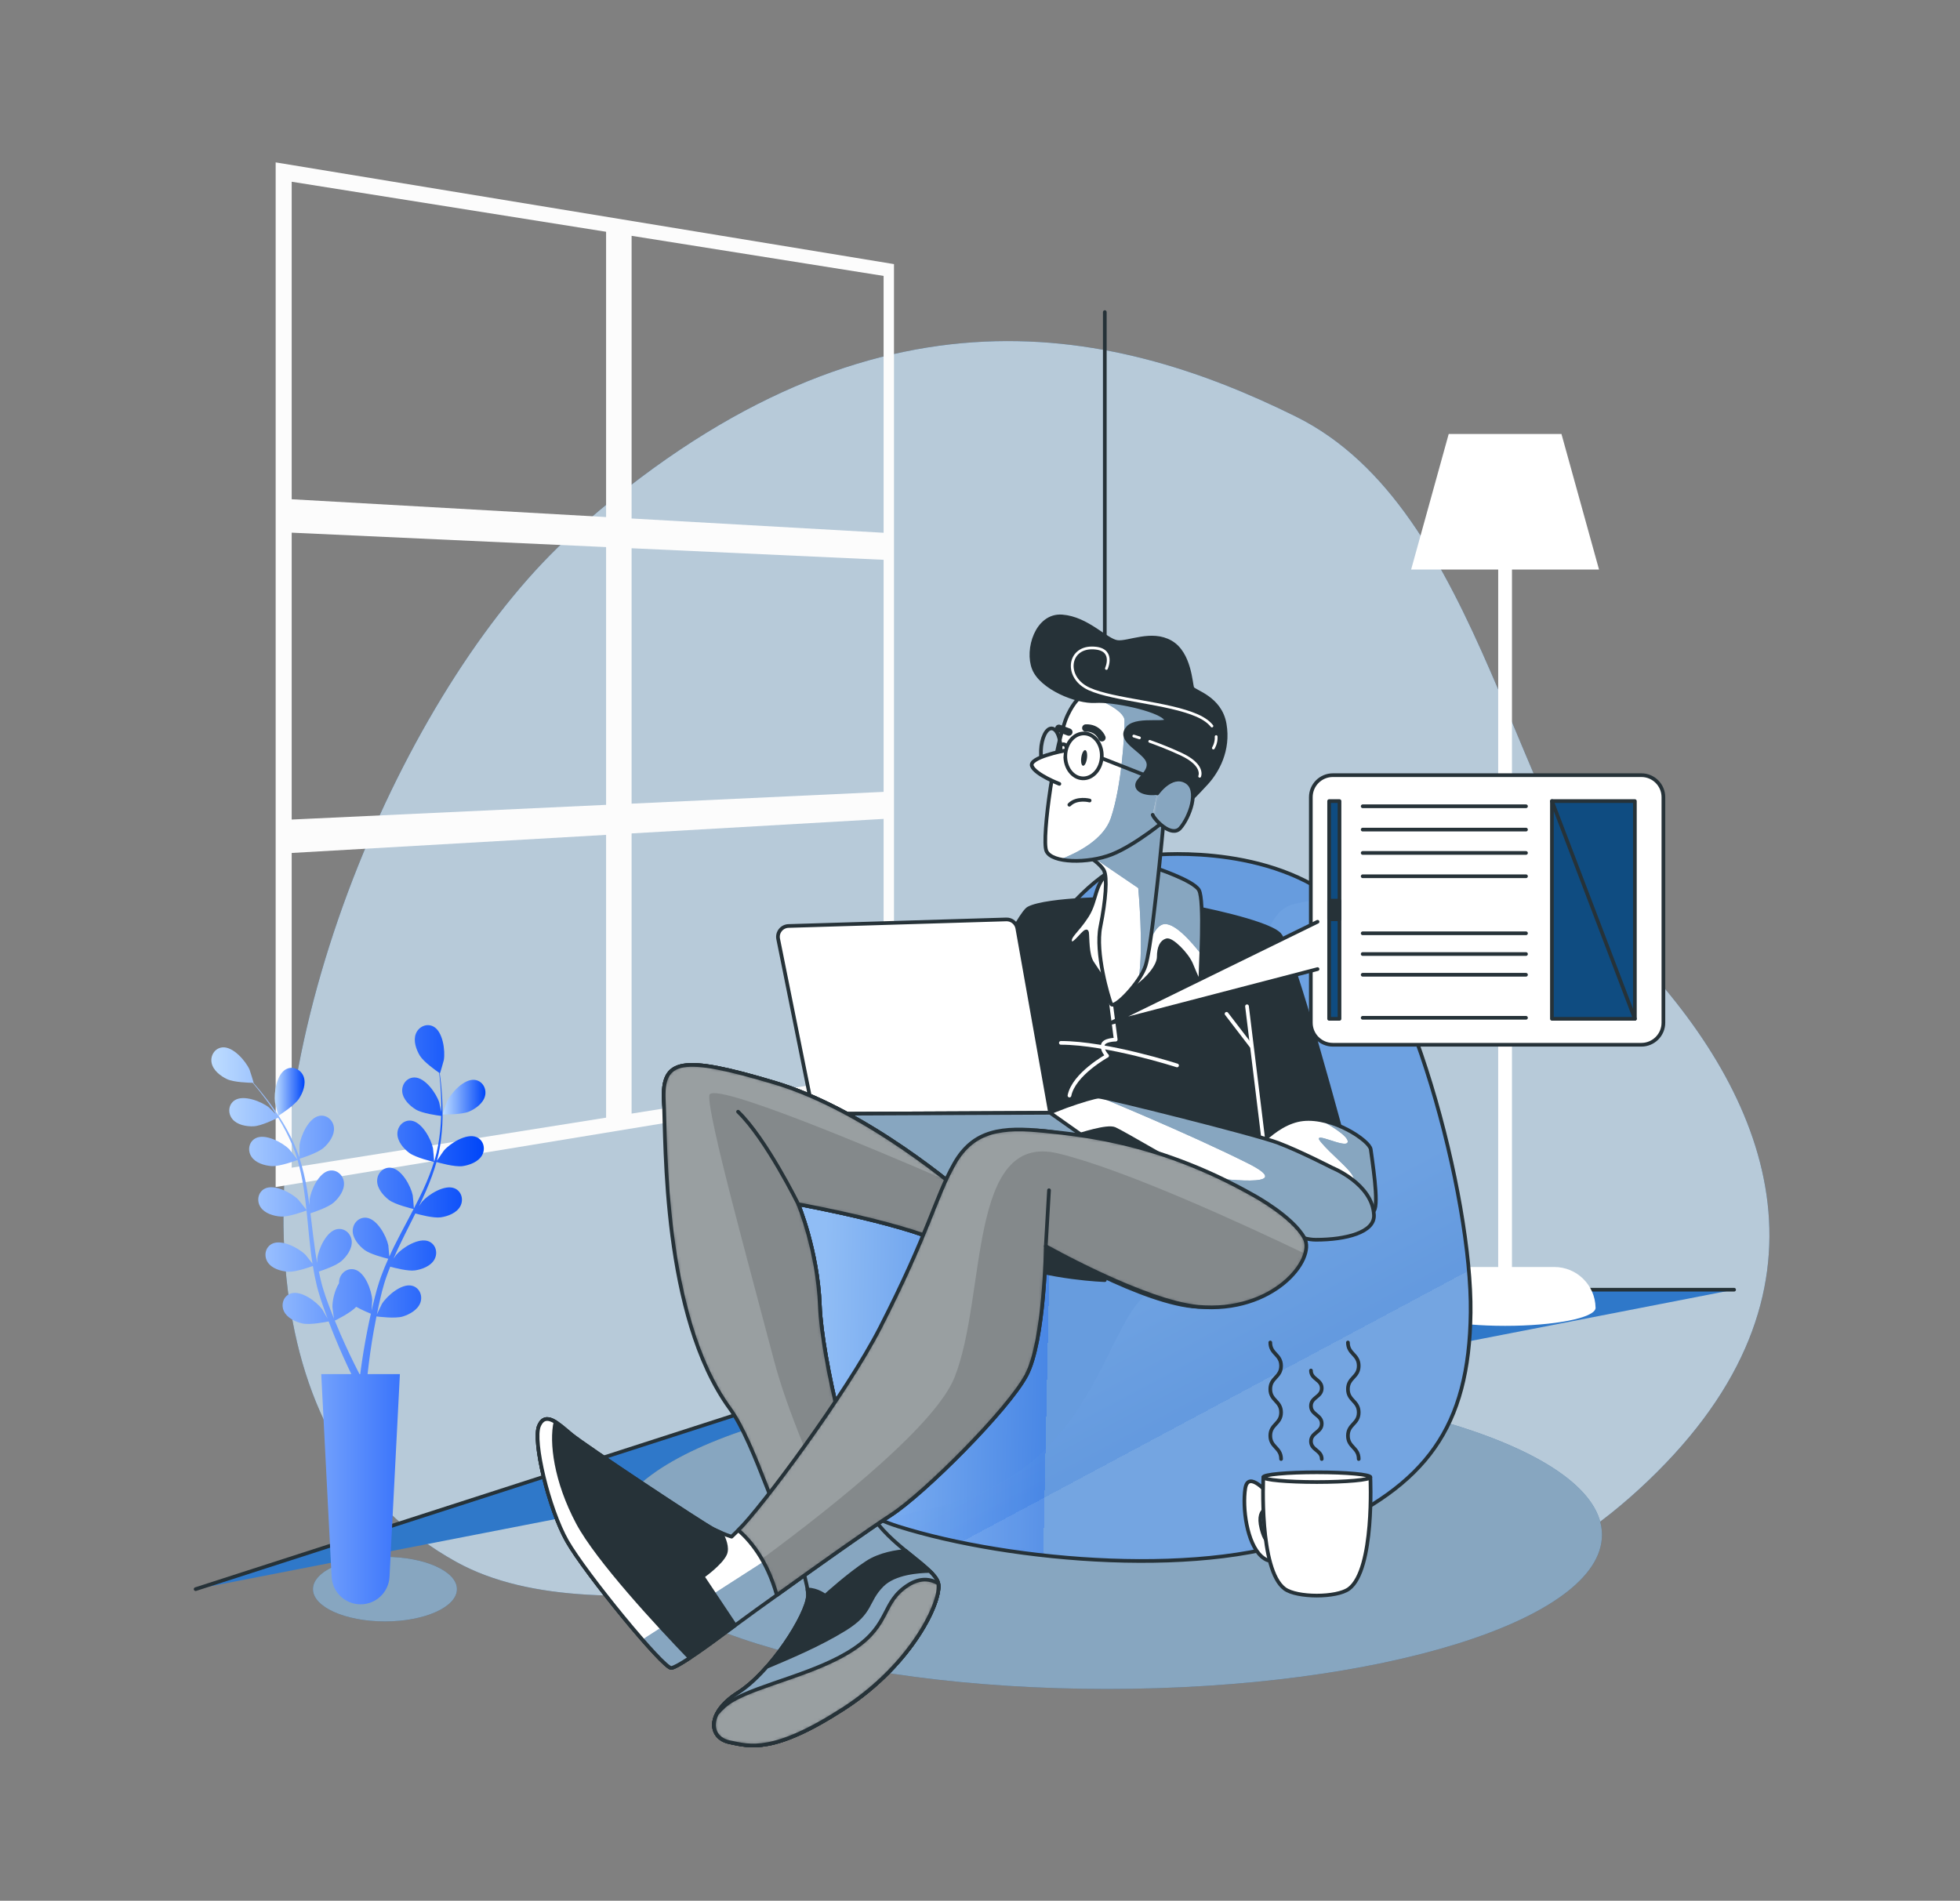 <svg width="531" height="515" viewBox="0 0 531 515" fill="none" xmlns="http://www.w3.org/2000/svg">
<rect x="0" y="0" width="531" height="515" fill="#808080" stroke="none"/>
<path d="M77.941 349.353C69.224 278.165 111.457 183.55 155.243 144.48C234.29 73.946 299.96 87.586 351.037 112.851C402.114 138.116 409.411 222.46 444.677 260.622C479.944 298.784 500.006 350.114 446.497 401.212C392.989 452.309 349.821 426.345 293.88 423.107C237.939 419.869 163.756 445.382 123.623 423.197C95.599 407.704 81.794 380.817 77.941 349.353Z" fill="#0F4C81"/>
<path opacity="0.7" d="M77.941 349.353C69.224 278.165 111.457 183.55 155.243 144.48C234.29 73.946 299.96 87.586 351.037 112.851C402.114 138.116 409.411 222.46 444.677 260.622C479.944 298.784 500.006 350.114 446.497 401.212C392.989 452.309 349.821 426.345 293.88 423.107C237.939 419.869 163.756 445.382 123.623 423.197C95.599 407.704 81.794 380.817 77.941 349.353Z" fill="white"/>
<path d="M299.311 346.845V84.566" stroke="#263238" stroke-miterlimit="10" stroke-linecap="round" stroke-linejoin="round"/>
<path d="M469.797 349.439H304.351L53 430.572" fill="#2F78C9"/>
<path d="M469.797 349.439H304.351L53 430.572" stroke="#263238" stroke-miterlimit="10" stroke-linecap="round" stroke-linejoin="round"/>
<path d="M394.428 343.289H405.889V154.321H382.3L392.482 117.58H423.027L433.208 154.321H409.621V343.289H421.082C427.193 343.289 432.15 348.187 432.265 354.27C432.267 354.298 432.275 354.326 432.275 354.354C432.275 354.367 432.271 354.378 432.271 354.39C432.271 354.42 432.275 354.451 432.275 354.482H432.259C431.916 357.117 421.091 359.234 407.778 359.234C394.463 359.234 383.638 357.117 383.295 354.482H383.234C383.234 348.3 388.246 343.289 394.428 343.289Z" fill="white"/>
<path d="M242.198 71.56V294.062L74.683 321.621V44L242.198 71.56ZM79.025 135.27L164.2 140.094V62.796L79.025 49.242V135.27ZM164.2 148.23L79.025 144.325V222.052L164.2 218.07V148.23ZM171.112 217.746L239.384 214.554V151.678L171.112 148.547V217.746ZM171.112 63.895V140.485L239.384 144.352V74.759L171.112 63.895ZM239.384 221.88L171.112 225.809V301.726L239.384 290.862V221.88ZM164.2 302.825V226.205L79.025 231.106V316.379L164.2 302.825Z" fill="#FCFCFC"/>
<path d="M299.976 457.616C225.955 457.616 165.949 438.92 165.949 415.857C165.949 392.794 225.955 374.098 299.976 374.098C373.997 374.098 434.003 392.794 434.003 415.857C434.003 438.92 373.997 457.616 299.976 457.616Z" fill="#0F4C81"/>
<path opacity="0.5" d="M299.976 457.616C225.955 457.616 165.949 438.92 165.949 415.857C165.949 392.794 225.955 374.098 299.976 374.098C373.997 374.098 434.003 392.794 434.003 415.857C434.003 438.92 373.997 457.616 299.976 457.616Z" fill="white"/>
<path d="M311.299 231.743C311.299 231.743 341.673 228.146 361.656 243.733C381.639 259.321 398.825 324.464 398.425 355.637C398.025 386.81 386.435 402.397 357.26 415.186C328.086 427.974 273.732 423.179 243.358 413.587C212.984 403.995 202.993 370.424 203.393 352.44C203.793 334.455 223.775 313.672 230.57 309.277C237.364 304.881 256.547 295.688 266.14 281.301C275.73 266.912 289.719 235.739 311.299 231.743Z" fill="url(#paint0_linear_215_7336)"/>
<mask id="mask0_215_7336" style="mask-type:luminance" maskUnits="userSpaceOnUse" x="203" y="231" width="196" height="192">
<path d="M311.299 231.743C311.299 231.743 341.673 228.146 361.656 243.733C381.639 259.321 398.825 324.464 398.425 355.637C398.025 386.81 386.435 402.397 357.26 415.186C328.086 427.974 273.732 423.179 243.358 413.587C212.984 403.995 202.993 370.424 203.393 352.44C203.793 334.455 223.775 313.672 230.57 309.277C237.364 304.881 256.547 295.688 266.14 281.301C275.73 266.912 289.719 235.739 311.299 231.743Z" fill="white"/>
</mask>
<g mask="url(#mask0_215_7336)">
<path opacity="0.13" d="M237.787 411.463C249.272 409.912 262.891 406.795 273.201 400.535C294.967 387.321 300.407 362.445 308.181 353.117C315.955 343.789 329.947 344.567 336.165 334.461C342.383 324.356 332.279 249.732 350.157 245.068C354.961 243.814 358.578 243.407 361.311 243.476C361.425 243.564 361.543 243.643 361.656 243.73C381.639 259.317 398.825 324.461 398.425 355.635C398.025 386.808 386.435 402.395 357.26 415.184C328.086 427.972 273.732 423.176 243.358 413.585C241.418 412.974 239.563 412.26 237.787 411.463Z" fill="url(#paint1_linear_215_7336)"/>
</g>
<path d="M311.299 231.743C311.299 231.743 341.673 228.146 361.656 243.733C381.639 259.321 398.825 324.464 398.425 355.637C398.025 386.81 386.435 402.397 357.26 415.186C328.086 427.974 273.732 423.179 243.358 413.587C212.984 403.996 202.993 370.424 203.393 352.44C203.793 334.455 223.775 313.672 230.57 309.277C237.364 304.881 256.547 295.688 266.14 281.301C275.73 266.912 289.719 235.739 311.299 231.743Z" stroke="#263238" stroke-miterlimit="10" stroke-linecap="round" stroke-linejoin="round"/>
<path d="M323.259 245.83C323.259 245.83 343.081 249.619 346.579 253.117C350.077 256.615 364.652 311.417 364.652 311.417C364.652 311.417 358.239 309.668 352.409 312C346.579 314.332 345.996 320.454 345.413 323.369C344.83 326.284 344.539 333.863 344.539 333.863C344.539 333.863 285.616 328.6 273.082 325.685C260.547 322.77 241.471 321.429 241.471 321.429C241.471 321.429 273.704 248.745 278.66 246.121C283.615 243.498 304.312 243.206 307.227 243.789C310.142 244.372 323.259 245.83 323.259 245.83Z" fill="#263238" stroke="#263238" stroke-miterlimit="10" stroke-linecap="round" stroke-linejoin="round"/>
<path d="M342.79 313.167L337.835 272.648" stroke="white" stroke-miterlimit="10" stroke-linecap="round" stroke-linejoin="round"/>
<path d="M339 283.433L332.295 274.688" stroke="white" stroke-miterlimit="10" stroke-linecap="round" stroke-linejoin="round"/>
<path d="M318.887 288.68C318.887 288.68 299.939 282.559 287.405 282.559" stroke="white" stroke-miterlimit="10" stroke-linecap="round" stroke-linejoin="round"/>
<path d="M301.003 271.969L302.271 281.685C302.271 281.685 299.065 281.685 298.773 283.143C298.482 284.6 299.939 286.058 299.939 286.058C299.939 286.058 290.903 291.013 289.737 296.843" stroke="white" stroke-miterlimit="10" stroke-linecap="round" stroke-linejoin="round"/>
<path d="M312.377 234.947C312.377 234.947 323.259 238.445 324.815 241.166C326.369 243.886 325.203 262.931 325.203 265.263C325.203 267.595 323.842 263.903 322.676 261.182C321.51 258.462 317.429 254.381 316.069 254.769C314.708 255.158 313.931 256.713 313.931 259.239C313.931 261.765 310.822 265.263 308.101 267.206C305.381 269.15 302.854 271.092 302.854 271.092C302.854 271.092 297.219 262.93 295.858 260.793C294.498 258.656 294.692 254.185 294.498 252.631C294.303 251.077 290.805 256.907 290.028 255.351C289.251 253.797 291.777 252.436 294.498 248.161C297.218 243.885 296.441 239.416 300.522 236.306C304.603 233.198 309.267 234.17 312.377 234.947Z" fill="white"/>
<mask id="mask1_215_7336" style="mask-type:luminance" maskUnits="userSpaceOnUse" x="289" y="234" width="37" height="38">
<path d="M312.377 234.947C312.377 234.947 323.259 238.445 324.815 241.166C326.369 243.886 325.203 262.931 325.203 265.263C325.203 267.595 323.842 263.903 322.676 261.182C321.51 258.462 317.429 254.381 316.069 254.769C314.708 255.158 313.931 256.713 313.931 259.239C313.931 261.765 310.822 265.263 308.101 267.206C305.381 269.15 302.854 271.092 302.854 271.092C302.854 271.092 297.219 262.93 295.858 260.793C294.498 258.656 294.692 254.185 294.498 252.631C294.303 251.077 290.805 256.907 290.028 255.351C289.251 253.797 291.777 252.436 294.498 248.161C297.218 243.885 296.441 239.416 300.522 236.306C304.603 233.198 309.267 234.17 312.377 234.947Z" fill="white"/>
</mask>
<g mask="url(#mask1_215_7336)">
<path d="M324.814 241.165C325.851 242.981 325.677 252.06 325.447 258.598C322.969 255.4 317.852 249.369 314.886 250.51C311.112 251.961 309.66 262.704 309.66 262.704L312.21 234.906C312.265 234.92 312.324 234.933 312.377 234.947C312.377 234.947 323.259 238.445 324.814 241.165Z" fill="#0F4C81"/>
</g>
<mask id="mask2_215_7336" style="mask-type:luminance" maskUnits="userSpaceOnUse" x="289" y="234" width="37" height="38">
<path d="M312.377 234.947C312.377 234.947 323.259 238.445 324.815 241.166C326.369 243.886 325.203 262.931 325.203 265.263C325.203 267.595 323.842 263.903 322.676 261.182C321.51 258.462 317.429 254.381 316.069 254.769C314.708 255.158 313.931 256.713 313.931 259.239C313.931 261.765 310.822 265.263 308.101 267.206C305.381 269.15 302.854 271.092 302.854 271.092C302.854 271.092 297.219 262.93 295.858 260.793C294.498 258.656 294.692 254.185 294.498 252.631C294.303 251.077 290.805 256.907 290.028 255.351C289.251 253.797 291.777 252.436 294.498 248.161C297.218 243.885 296.441 239.416 300.522 236.306C304.603 233.198 309.267 234.17 312.377 234.947Z" fill="white"/>
</mask>
<g mask="url(#mask2_215_7336)">
<path opacity="0.5" d="M324.814 241.165C325.851 242.981 325.677 252.06 325.447 258.598C322.969 255.4 317.852 249.369 314.886 250.51C311.112 251.961 309.66 262.704 309.66 262.704L312.21 234.906C312.265 234.92 312.324 234.933 312.377 234.947C312.377 234.947 323.259 238.445 324.814 241.165Z" fill="white"/>
</g>
<path d="M312.377 234.947C312.377 234.947 323.259 238.445 324.815 241.166C326.369 243.886 325.203 262.931 325.203 265.263C325.203 267.595 323.842 263.903 322.676 261.182C321.51 258.462 317.429 254.381 316.069 254.769C314.708 255.158 313.931 256.713 313.931 259.239C313.931 261.765 310.822 265.263 308.101 267.206C305.381 269.15 302.854 271.092 302.854 271.092C302.854 271.092 297.219 262.93 295.858 260.793C294.498 258.656 294.692 254.185 294.498 252.631C294.303 251.077 290.805 256.907 290.028 255.351C289.251 253.797 291.777 252.436 294.498 248.161C297.218 243.885 296.441 239.416 300.522 236.306C304.603 233.198 309.267 234.17 312.377 234.947Z" stroke="#263238" stroke-miterlimit="10" stroke-linecap="round" stroke-linejoin="round"/>
<path d="M338.126 313.75C338.126 313.75 344.83 304.13 352.992 303.256C361.154 302.381 371.065 309.086 371.357 311.418C371.648 313.75 373.689 326.284 372.231 328.033C370.774 329.782 365.235 331.24 354.45 327.742C343.664 324.244 339.292 319.871 338.126 313.75Z" fill="white"/>
<mask id="mask3_215_7336" style="mask-type:luminance" maskUnits="userSpaceOnUse" x="338" y="303" width="35" height="27">
<path d="M338.126 313.75C338.126 313.75 344.83 304.13 352.992 303.256C361.154 302.381 371.065 309.086 371.357 311.418C371.648 313.75 373.689 326.284 372.231 328.033C370.774 329.782 365.235 331.24 354.45 327.742C343.664 324.244 339.292 319.871 338.126 313.75Z" fill="white"/>
</mask>
<g mask="url(#mask3_215_7336)">
<path d="M365.402 327.738C365.402 327.738 367.725 321.06 366.563 318.737C365.402 316.415 360.757 312.931 357.853 309.447C354.95 305.963 364.652 311.418 365.112 309.447C365.481 307.86 360 304.695 357.842 303.518C364.628 304.817 371.122 309.536 371.357 311.418C371.648 313.75 373.689 326.285 372.231 328.034C371.479 328.936 369.629 329.756 366.54 329.862C365.837 328.636 365.402 327.738 365.402 327.738Z" fill="#0F4C81"/>
</g>
<mask id="mask4_215_7336" style="mask-type:luminance" maskUnits="userSpaceOnUse" x="338" y="303" width="35" height="27">
<path d="M338.126 313.75C338.126 313.75 344.83 304.13 352.992 303.256C361.154 302.381 371.065 309.086 371.357 311.418C371.648 313.75 373.689 326.284 372.231 328.033C370.774 329.782 365.235 331.24 354.45 327.742C343.664 324.244 339.292 319.871 338.126 313.75Z" fill="white"/>
</mask>
<g mask="url(#mask4_215_7336)">
<path opacity="0.5" d="M365.402 327.738C365.402 327.738 367.725 321.06 366.563 318.737C365.402 316.415 360.757 312.931 357.853 309.447C354.95 305.963 364.652 311.418 365.112 309.447C365.481 307.86 360 304.695 357.842 303.518C364.628 304.817 371.122 309.536 371.357 311.418C371.648 313.75 373.689 326.285 372.231 328.034C371.479 328.936 369.629 329.756 366.54 329.862C365.837 328.636 365.402 327.738 365.402 327.738Z" fill="white"/>
</g>
<path d="M338.126 313.75C338.126 313.75 344.83 304.13 352.992 303.256C361.154 302.381 371.065 309.086 371.357 311.418C371.648 313.75 373.689 326.284 372.231 328.033C370.774 329.782 365.235 331.24 354.45 327.742C343.664 324.244 339.292 319.871 338.126 313.75Z" stroke="#263238" stroke-miterlimit="10" stroke-linecap="round" stroke-linejoin="round"/>
<path d="M360.864 316.374C360.864 316.374 371.803 320.716 372.232 329.2C372.47 333.894 364.653 335.904 356.491 335.904C348.329 335.904 336.669 325.702 329.09 321.329C321.511 316.957 304.021 306.754 301.981 305.88C299.94 305.005 292.944 307.337 290.029 308.212C287.114 309.086 281.576 309.086 281.576 309.086C281.576 309.086 277.495 315.499 275.454 315.499C273.414 315.499 279.827 305.88 280.701 303.839C281.576 301.799 295.859 297.135 297.608 297.135C299.357 297.135 340.167 307.337 346.289 309.669C352.41 312.001 360.864 316.374 360.864 316.374Z" fill="white"/>
<mask id="mask5_215_7336" style="mask-type:luminance" maskUnits="userSpaceOnUse" x="275" y="297" width="98" height="39">
<path d="M360.864 316.374C360.864 316.374 371.803 320.716 372.232 329.2C372.47 333.894 364.653 335.904 356.491 335.904C348.329 335.904 336.669 325.702 329.09 321.329C321.511 316.957 304.021 306.754 301.981 305.88C299.94 305.005 292.944 307.337 290.029 308.212C287.114 309.086 281.576 309.086 281.576 309.086C281.576 309.086 277.495 315.499 275.454 315.499C273.414 315.499 279.827 305.88 280.701 303.839C281.576 301.799 295.859 297.135 297.608 297.135C299.357 297.135 340.167 307.337 346.289 309.669C352.41 312.001 360.864 316.374 360.864 316.374Z" fill="white"/>
</mask>
<g mask="url(#mask5_215_7336)">
<path d="M338.002 315.16C321.333 306.825 297.608 297.135 297.608 297.135C299.357 297.135 340.167 307.337 346.289 309.669C352.41 312.001 360.864 316.374 360.864 316.374C360.864 316.374 371.803 320.716 372.232 329.2C372.47 333.894 364.653 335.904 356.491 335.904C348.329 335.904 336.669 325.702 329.09 321.329C327.804 320.588 326.23 319.676 324.497 318.672C335.634 320.106 350.513 321.416 338.002 315.16Z" fill="#0F4C81"/>
</g>
<mask id="mask6_215_7336" style="mask-type:luminance" maskUnits="userSpaceOnUse" x="275" y="297" width="98" height="39">
<path d="M360.864 316.374C360.864 316.374 371.803 320.716 372.232 329.2C372.47 333.894 364.653 335.904 356.491 335.904C348.329 335.904 336.669 325.702 329.09 321.329C321.511 316.957 304.021 306.754 301.981 305.88C299.94 305.005 292.944 307.337 290.029 308.212C287.114 309.086 281.576 309.086 281.576 309.086C281.576 309.086 277.495 315.499 275.454 315.499C273.414 315.499 279.827 305.88 280.701 303.839C281.576 301.799 295.859 297.135 297.608 297.135C299.357 297.135 340.167 307.337 346.289 309.669C352.41 312.001 360.864 316.374 360.864 316.374Z" fill="white"/>
</mask>
<g mask="url(#mask6_215_7336)">
<path opacity="0.5" d="M338.002 315.16C321.333 306.825 297.608 297.135 297.608 297.135C299.357 297.135 340.167 307.337 346.289 309.669C352.41 312.001 360.864 316.374 360.864 316.374C360.864 316.374 371.803 320.716 372.232 329.2C372.47 333.894 364.653 335.904 356.491 335.904C348.329 335.904 336.669 325.702 329.09 321.329C327.804 320.588 326.23 319.676 324.497 318.672C335.634 320.106 350.513 321.416 338.002 315.16Z" fill="white"/>
</g>
<path d="M360.864 316.374C360.864 316.374 371.803 320.716 372.232 329.2C372.47 333.894 364.653 335.904 356.491 335.904C348.329 335.904 336.669 325.702 329.09 321.329C321.511 316.957 304.021 306.754 301.981 305.88C299.94 305.005 292.944 307.337 290.029 308.212C287.114 309.086 281.576 309.086 281.576 309.086C281.576 309.086 277.495 315.499 275.454 315.499C273.414 315.499 279.827 305.88 280.701 303.839C281.576 301.799 295.859 297.135 297.608 297.135C299.357 297.135 340.167 307.337 346.289 309.669C352.41 312.001 360.864 316.374 360.864 316.374Z" stroke="#263238" stroke-miterlimit="10" stroke-linecap="round" stroke-linejoin="round"/>
<path d="M275.608 251.541L284.49 301.508L220.36 301.799L210.821 254.418C210.461 252.63 211.796 250.95 213.617 250.895L272.619 249.115C274.08 249.069 275.351 250.102 275.608 251.541Z" fill="white" stroke="#263238" stroke-miterlimit="10" stroke-linecap="round" stroke-linejoin="round"/>
<path d="M284.49 301.506L315.717 323.592L244.299 321.552L220.36 301.797L284.49 301.506Z" fill="white"/>
<mask id="mask7_215_7336" style="mask-type:luminance" maskUnits="userSpaceOnUse" x="220" y="301" width="96" height="23">
<path d="M284.49 301.506L315.717 323.592L244.299 321.552L220.36 301.797L284.49 301.506Z" fill="white"/>
</mask>
<g mask="url(#mask7_215_7336)">
<path d="M284.49 301.506L315.717 323.592L244.299 321.552L220.36 301.797L284.49 301.506Z" fill="#0F4C81"/>
</g>
<mask id="mask8_215_7336" style="mask-type:luminance" maskUnits="userSpaceOnUse" x="220" y="301" width="96" height="23">
<path d="M284.49 301.506L315.717 323.592L244.299 321.552L220.36 301.797L284.49 301.506Z" fill="white"/>
</mask>
<g mask="url(#mask8_215_7336)">
<path opacity="0.5" d="M284.49 301.506L315.717 323.592L244.299 321.552L220.36 301.797L284.49 301.506Z" fill="white"/>
</g>
<path d="M284.49 301.506L315.717 323.592L244.299 321.552L220.36 301.797L284.49 301.506Z" stroke="#263238" stroke-miterlimit="10" stroke-linecap="round" stroke-linejoin="round"/>
<path d="M260.879 323.369C260.879 323.369 235.227 300.924 209.866 293.345C184.506 285.766 179.259 286.932 179.842 298.3C180.425 309.669 192.668 369.135 200.83 384.293C208.992 399.451 219.194 427.143 218.903 432.391C218.611 437.637 208.7 453.087 199.955 458.626C191.21 464.164 192.085 470.868 197.623 472.035C203.162 473.201 209.575 475.241 228.522 462.998C247.47 450.755 255.34 433.265 254.174 428.893C253.008 424.52 240.765 418.69 235.81 409.945C230.854 401.2 222.692 368.552 222.109 353.686C221.526 338.819 216.279 326.285 216.279 326.285C216.279 326.285 248.344 332.114 257.672 337.944L260.879 323.369Z" fill="white"/>
<mask id="mask9_215_7336" style="mask-type:luminance" maskUnits="userSpaceOnUse" x="179" y="288" width="82" height="185">
<path d="M260.879 323.369C260.879 323.369 235.227 300.924 209.866 293.345C184.506 285.766 179.259 286.932 179.842 298.3C180.425 309.669 192.668 369.135 200.83 384.293C208.992 399.451 219.194 427.143 218.903 432.391C218.611 437.637 208.7 453.087 199.955 458.626C191.21 464.164 192.085 470.868 197.623 472.035C203.162 473.201 209.575 475.241 228.522 462.998C247.47 450.755 255.34 433.265 254.174 428.893C253.008 424.52 240.765 418.69 235.81 409.945C230.854 401.2 222.692 368.552 222.109 353.686C221.526 338.819 216.279 326.285 216.279 326.285C216.279 326.285 248.344 332.114 257.672 337.944L260.879 323.369Z" fill="white"/>
</mask>
<g mask="url(#mask9_215_7336)">
<path d="M260.879 323.369C260.879 323.369 235.227 300.924 209.866 293.345C184.506 285.766 179.259 286.932 179.842 298.3C180.425 309.669 192.668 369.135 200.83 384.293C208.992 399.451 219.194 427.143 218.903 432.391C218.611 437.637 208.7 453.087 199.955 458.626C191.21 464.164 192.085 470.868 197.623 472.035C203.162 473.201 209.575 475.241 228.522 462.998C247.47 450.755 255.34 433.265 254.174 428.893C253.008 424.52 240.765 418.69 235.81 409.945C230.854 401.2 222.692 368.552 222.109 353.686C221.526 338.819 216.279 326.285 216.279 326.285C216.279 326.285 248.344 332.114 257.672 337.944L260.879 323.369Z" fill="#0F4C81"/>
</g>
<mask id="mask10_215_7336" style="mask-type:luminance" maskUnits="userSpaceOnUse" x="179" y="288" width="82" height="185">
<path d="M260.879 323.369C260.879 323.369 235.227 300.924 209.866 293.345C184.506 285.766 179.259 286.932 179.842 298.3C180.425 309.669 192.668 369.135 200.83 384.293C208.992 399.451 219.194 427.143 218.903 432.391C218.611 437.637 208.7 453.087 199.955 458.626C191.21 464.164 192.085 470.868 197.623 472.035C203.162 473.201 209.575 475.241 228.522 462.998C247.47 450.755 255.34 433.265 254.174 428.893C253.008 424.52 240.765 418.69 235.81 409.945C230.854 401.2 222.692 368.552 222.109 353.686C221.526 338.819 216.279 326.285 216.279 326.285C216.279 326.285 248.344 332.114 257.672 337.944L260.879 323.369Z" fill="white"/>
</mask>
<g mask="url(#mask10_215_7336)">
<path opacity="0.5" d="M260.879 323.369C260.879 323.369 235.227 300.924 209.866 293.345C184.506 285.766 179.259 286.932 179.842 298.3C180.425 309.669 192.668 369.135 200.83 384.293C208.992 399.451 219.194 427.143 218.903 432.391C218.611 437.637 208.7 453.087 199.955 458.626C191.21 464.164 192.085 470.868 197.623 472.035C203.162 473.201 209.575 475.241 228.522 462.998C247.47 450.755 255.34 433.265 254.174 428.893C253.008 424.52 240.765 418.69 235.81 409.945C230.854 401.2 222.692 368.552 222.109 353.686C221.526 338.819 216.279 326.285 216.279 326.285C216.279 326.285 248.344 332.114 257.672 337.944L260.879 323.369Z" fill="white"/>
</g>
<path d="M260.879 323.369C260.879 323.369 235.227 300.924 209.866 293.345C184.506 285.766 179.259 286.932 179.842 298.3C180.425 309.669 192.668 369.135 200.83 384.293C208.992 399.451 219.194 427.143 218.903 432.39C218.611 437.637 208.7 453.087 199.955 458.626C191.21 464.164 192.085 470.869 197.623 472.035C203.162 473.201 209.575 475.241 228.522 462.998C247.47 450.755 255.34 433.265 254.174 428.892C253.008 424.52 240.765 418.69 235.81 409.945C230.854 401.2 222.692 368.552 222.109 353.685C221.526 338.819 216.279 326.284 216.279 326.284C216.279 326.284 248.344 332.114 257.672 337.944L260.879 323.369Z" stroke="#263238" stroke-miterlimit="10" stroke-linecap="round" stroke-linejoin="round"/>
<path d="M235.81 409.945C236.181 410.6 236.604 411.233 237.049 411.856C232.553 412.361 226.064 413.954 220.652 418.69C219.072 420.073 217.77 421.354 216.665 422.545C213.251 411.649 206.543 394.904 200.83 384.293C192.668 369.135 180.425 309.669 179.842 298.3C179.259 286.932 184.506 285.766 209.866 293.345C235.227 300.924 260.879 323.369 260.879 323.369L257.672 337.944C248.344 332.114 216.279 326.285 216.279 326.285C216.279 326.285 221.526 338.819 222.109 353.686C222.692 368.552 230.854 401.2 235.81 409.945Z" fill="white" stroke="#263238" stroke-miterlimit="10" stroke-linecap="round" stroke-linejoin="round"/>
<path d="M235.81 409.945C236.181 410.6 236.604 411.233 237.049 411.856C232.553 412.361 226.064 413.954 220.652 418.69C219.072 420.073 217.77 421.354 216.665 422.545C211.077 415.045 204.795 391.354 197.704 381.611C179.38 356.437 180.425 309.669 179.842 298.3C179.259 286.932 184.506 285.766 209.866 293.345C235.227 300.924 260.879 323.369 260.879 323.369L257.672 337.944C248.344 332.114 216.279 326.285 216.279 326.285C216.279 326.285 221.526 338.819 222.109 353.686C222.692 368.552 230.854 401.2 235.81 409.945Z" fill="#263238"/>
<mask id="mask11_215_7336" style="mask-type:luminance" maskUnits="userSpaceOnUse" x="179" y="288" width="82" height="135">
<path d="M235.81 409.945C236.181 410.6 236.604 411.233 237.049 411.856C232.553 412.361 226.064 413.954 220.652 418.69C219.072 420.073 217.77 421.354 216.665 422.545C211.077 415.045 204.795 391.354 197.704 381.611C179.38 356.437 180.425 309.669 179.842 298.3C179.259 286.932 184.506 285.766 209.866 293.345C235.227 300.924 260.879 323.369 260.879 323.369L257.672 337.944C248.344 332.114 216.279 326.285 216.279 326.285C216.279 326.285 221.526 338.819 222.109 353.686C222.692 368.552 230.854 401.2 235.81 409.945Z" fill="white"/>
</mask>
<g mask="url(#mask11_215_7336)">
<path opacity="0.53" d="M235.81 409.945C236.181 410.6 236.604 411.233 237.049 411.856C232.553 412.361 226.064 413.954 220.652 418.69C219.072 420.073 217.77 421.354 216.665 422.545C211.077 415.045 204.795 391.354 197.704 381.611C179.38 356.437 180.425 309.669 179.842 298.3C179.259 286.932 184.506 285.766 209.866 293.345C235.227 300.924 260.879 323.369 260.879 323.369L257.672 337.944C248.344 332.114 216.279 326.285 216.279 326.285C216.279 326.285 221.526 338.819 222.109 353.686C222.692 368.552 230.854 401.2 235.81 409.945Z" fill="white"/>
</g>
<mask id="mask12_215_7336" style="mask-type:luminance" maskUnits="userSpaceOnUse" x="179" y="288" width="82" height="135">
<path d="M235.81 409.945C236.181 410.6 236.604 411.233 237.049 411.856C232.553 412.361 226.064 413.954 220.652 418.69C219.072 420.073 217.77 421.354 216.665 422.545C211.077 415.045 204.795 391.354 197.704 381.611C179.38 356.437 180.425 309.669 179.842 298.3C179.259 286.932 184.506 285.766 209.866 293.345C235.227 300.924 260.879 323.369 260.879 323.369L257.672 337.944C248.344 332.114 216.279 326.285 216.279 326.285C216.279 326.285 221.526 338.819 222.109 353.686C222.692 368.552 230.854 401.2 235.81 409.945Z" fill="white"/>
</mask>
<g mask="url(#mask12_215_7336)">
<path opacity="0.14" d="M192.164 296.762C192.625 292.623 237.712 311.704 256.726 319.944C259.364 322.047 260.879 323.369 260.879 323.369L257.672 337.944C248.344 332.114 216.279 326.284 216.279 326.284C216.279 326.284 221.526 338.818 222.109 353.685C222.692 368.551 230.854 401.199 235.81 409.944C236.181 410.6 236.604 411.233 237.049 411.855C234.425 412.15 231.121 412.822 227.75 414.267C220.689 399.337 213.207 382.029 209.655 368.471C203.241 343.985 191.581 302.009 192.164 296.762Z" fill="black"/>
</g>
<mask id="mask13_215_7336" style="mask-type:luminance" maskUnits="userSpaceOnUse" x="179" y="288" width="82" height="135">
<path d="M235.81 409.945C236.181 410.6 236.604 411.233 237.049 411.856C232.553 412.361 226.064 413.954 220.652 418.69C219.072 420.073 217.77 421.354 216.665 422.545C211.077 415.045 204.795 391.354 197.704 381.611C179.38 356.437 180.425 309.669 179.842 298.3C179.259 286.932 184.506 285.766 209.866 293.345C235.227 300.924 260.879 323.369 260.879 323.369L257.672 337.944C248.344 332.114 216.279 326.285 216.279 326.285C216.279 326.285 221.526 338.819 222.109 353.686C222.692 368.552 230.854 401.2 235.81 409.945Z" fill="white"/>
</mask>
<g mask="url(#mask13_215_7336)">
<path d="M216.279 326.284C216.279 326.284 207.534 308.502 199.955 301.215" stroke="#263238" stroke-miterlimit="10" stroke-linecap="round" stroke-linejoin="round"/>
</g>
<path d="M235.81 409.945C236.181 410.6 236.604 411.233 237.049 411.856C232.553 412.361 226.064 413.954 220.652 418.69C219.072 420.073 217.77 421.354 216.665 422.545C211.077 415.045 204.795 391.354 197.704 381.611C179.38 356.437 180.425 309.669 179.842 298.3C179.259 286.932 184.506 285.766 209.866 293.345C235.227 300.924 260.879 323.369 260.879 323.369L257.672 337.944C248.344 332.114 216.279 326.284 216.279 326.284C216.279 326.284 221.526 338.819 222.109 353.685C222.692 368.552 230.854 401.2 235.81 409.945Z" stroke="#263238" stroke-miterlimit="10" stroke-linecap="round" stroke-linejoin="round"/>
<path d="M299.311 346.845C299.311 346.845 284.923 346.445 271.735 341.649C258.546 336.854 282.526 328.061 291.718 332.857C300.909 337.653 299.311 346.845 299.311 346.845Z" fill="#263238" stroke="#263238" stroke-miterlimit="10" stroke-linecap="round" stroke-linejoin="round"/>
<path d="M337.251 328.033C337.251 328.033 346.579 333.28 349.786 339.11C352.992 344.94 339.195 354.656 324.62 354.073C310.045 353.49 283.324 337.652 283.324 337.652C283.324 337.652 283.032 363.304 278.077 372.632C273.121 381.96 250.384 404.697 241.348 410.527C232.311 416.357 201.995 438.22 197.331 441.718C192.667 445.216 183.922 451.629 181.882 451.92C179.841 452.212 158.562 426.268 153.606 417.523C148.651 408.778 144.278 390.414 146.027 386.333C147.776 382.252 151.274 385.75 154.772 388.665C158.27 391.58 190.335 412.859 193.25 414.317C196.165 415.774 198.206 416.357 198.206 416.357C198.206 416.357 224.441 391.288 238.433 372.049C252.425 352.81 253.591 328.033 258.838 318.705C264.085 309.377 271.664 305.296 283.032 306.462C294.401 307.628 318.012 313.749 337.251 328.033Z" fill="white"/>
<mask id="mask14_215_7336" style="mask-type:luminance" maskUnits="userSpaceOnUse" x="145" y="306" width="206" height="146">
<path d="M337.251 328.033C337.251 328.033 346.579 333.28 349.786 339.11C352.992 344.94 339.195 354.656 324.62 354.073C310.045 353.49 283.324 337.652 283.324 337.652C283.324 337.652 283.032 363.304 278.077 372.632C273.121 381.96 250.384 404.697 241.348 410.527C232.311 416.357 201.995 438.22 197.331 441.718C192.667 445.216 183.922 451.629 181.882 451.92C179.841 452.212 158.562 426.268 153.606 417.523C148.651 408.778 144.278 390.414 146.027 386.333C147.776 382.252 151.274 385.75 154.772 388.665C158.27 391.58 190.335 412.859 193.25 414.317C196.165 415.774 198.206 416.357 198.206 416.357C198.206 416.357 224.441 391.288 238.433 372.049C252.425 352.81 253.591 328.033 258.838 318.705C264.085 309.377 271.664 305.296 283.032 306.462C294.401 307.628 318.012 313.749 337.251 328.033Z" fill="white"/>
</mask>
<g mask="url(#mask14_215_7336)">
<path d="M213.906 429.71C206.122 435.288 199.342 440.209 197.332 441.717C192.668 445.215 183.923 451.628 181.882 451.92C181.158 452.023 178.011 448.819 174.034 444.26L207.417 422.787L213.906 429.71Z" fill="#0F4C81"/>
</g>
<mask id="mask15_215_7336" style="mask-type:luminance" maskUnits="userSpaceOnUse" x="145" y="306" width="206" height="146">
<path d="M337.251 328.033C337.251 328.033 346.579 333.28 349.786 339.11C352.992 344.94 339.195 354.656 324.62 354.073C310.045 353.49 283.324 337.652 283.324 337.652C283.324 337.652 283.032 363.304 278.077 372.632C273.121 381.96 250.384 404.697 241.348 410.527C232.311 416.357 201.995 438.22 197.331 441.718C192.667 445.216 183.922 451.629 181.882 451.92C179.841 452.212 158.562 426.268 153.606 417.523C148.651 408.778 144.278 390.414 146.027 386.333C147.776 382.252 151.274 385.75 154.772 388.665C158.27 391.58 190.335 412.859 193.25 414.317C196.165 415.774 198.206 416.357 198.206 416.357C198.206 416.357 224.441 391.288 238.433 372.049C252.425 352.81 253.591 328.033 258.838 318.705C264.085 309.377 271.664 305.296 283.032 306.462C294.401 307.628 318.012 313.749 337.251 328.033Z" fill="white"/>
</mask>
<g mask="url(#mask15_215_7336)">
<path opacity="0.5" d="M213.906 429.71C206.122 435.288 199.342 440.209 197.332 441.717C192.668 445.215 183.923 451.628 181.882 451.92C181.158 452.023 178.011 448.819 174.034 444.26L207.417 422.787L213.906 429.71Z" fill="white"/>
</g>
<path d="M337.251 328.033C337.251 328.033 346.579 333.28 349.786 339.11C352.992 344.94 339.195 354.656 324.62 354.073C310.045 353.49 283.324 337.652 283.324 337.652C283.324 337.652 283.032 363.304 278.077 372.632C273.121 381.96 250.384 404.697 241.348 410.527C232.311 416.357 201.995 438.22 197.331 441.718C192.667 445.216 183.922 451.629 181.882 451.92C179.841 452.212 158.562 426.268 153.606 417.523C148.651 408.778 144.278 390.414 146.027 386.333C147.776 382.252 151.274 385.75 154.772 388.665C158.27 391.58 190.335 412.859 193.25 414.317C196.165 415.774 198.206 416.357 198.206 416.357C198.206 416.357 224.441 391.288 238.433 372.049C252.425 352.81 253.591 328.033 258.838 318.705C264.085 309.377 271.664 305.296 283.032 306.462C294.401 307.628 318.012 313.749 337.251 328.033Z" stroke="#263238" stroke-miterlimit="10" stroke-linecap="round" stroke-linejoin="round"/>
<path d="M200.016 414.605C206.18 408.59 229.306 377.563 238.432 359.726C251.806 333.586 253.246 324.677 258.493 315.349C263.74 306.021 271.664 305.294 283.033 306.46C294.401 307.626 314.742 309.737 339.699 323.891C339.699 323.891 350.174 329.586 353.381 335.416C356.587 341.246 344.913 355.926 324.619 354.072C310.093 352.745 283.323 337.651 283.323 337.651C283.323 337.651 283.031 363.303 278.076 372.631C273.12 381.959 250.383 404.696 241.347 410.526C235.616 414.223 221.333 424.364 210.456 432.184C207.728 422.424 202.91 417.075 200.016 414.605Z" fill="#263238"/>
<mask id="mask16_215_7336" style="mask-type:luminance" maskUnits="userSpaceOnUse" x="200" y="306" width="154" height="127">
<path d="M200.016 414.605C206.18 408.59 229.306 377.563 238.432 359.726C251.806 333.586 253.246 324.677 258.493 315.349C263.74 306.021 271.664 305.294 283.033 306.46C294.401 307.626 314.742 309.737 339.699 323.891C339.699 323.891 350.174 329.586 353.381 335.416C356.587 341.246 344.913 355.926 324.619 354.072C310.093 352.745 283.323 337.651 283.323 337.651C283.323 337.651 283.031 363.303 278.076 372.631C273.12 381.959 250.383 404.696 241.347 410.526C235.616 414.223 221.333 424.364 210.456 432.184C207.728 422.424 202.91 417.075 200.016 414.605Z" fill="white"/>
</mask>
<g mask="url(#mask16_215_7336)">
<path opacity="0.53" d="M200.016 414.605C206.18 408.59 229.306 377.563 238.432 359.726C251.806 333.586 253.246 324.677 258.493 315.349C263.74 306.021 271.664 305.294 283.033 306.46C294.401 307.626 314.742 309.737 339.699 323.891C339.699 323.891 350.174 329.586 353.381 335.416C356.587 341.246 344.913 355.926 324.619 354.072C310.093 352.745 283.323 337.651 283.323 337.651C283.323 337.651 283.031 363.303 278.076 372.631C273.12 381.959 250.383 404.696 241.347 410.526C235.616 414.223 221.333 424.364 210.456 432.184C207.728 422.424 202.91 417.075 200.016 414.605Z" fill="white"/>
</g>
<mask id="mask17_215_7336" style="mask-type:luminance" maskUnits="userSpaceOnUse" x="200" y="306" width="154" height="127">
<path d="M200.016 414.605C206.18 408.59 229.306 377.563 238.432 359.726C251.806 333.586 253.246 324.677 258.493 315.349C263.74 306.021 271.664 305.294 283.033 306.46C294.401 307.626 314.742 309.737 339.699 323.891C339.699 323.891 350.174 329.586 353.381 335.416C356.587 341.246 344.913 355.926 324.619 354.072C310.093 352.745 283.323 337.651 283.323 337.651C283.323 337.651 283.031 363.303 278.076 372.631C273.12 381.959 250.383 404.696 241.347 410.526C235.616 414.223 221.333 424.364 210.456 432.184C207.728 422.424 202.91 417.075 200.016 414.605Z" fill="white"/>
</mask>
<g mask="url(#mask17_215_7336)">
<path opacity="0.14" d="M258.626 373.134C267.371 350.98 262.124 306.672 286.61 312.502C304.454 316.751 337.152 331.832 353.583 339.704C351.643 346.394 340.914 355.563 324.621 354.074C310.095 352.747 283.325 337.653 283.325 337.653C283.325 337.653 283.033 363.305 278.078 372.633C273.122 381.961 250.385 404.698 241.349 410.528C235.618 414.225 221.334 424.366 210.458 432.186C209.353 428.239 207.908 425.025 206.386 422.419C228.097 406.38 253.745 385.501 258.626 373.134Z" fill="black"/>
</g>
<mask id="mask18_215_7336" style="mask-type:luminance" maskUnits="userSpaceOnUse" x="200" y="306" width="154" height="127">
<path d="M200.016 414.605C206.18 408.59 229.306 377.563 238.432 359.726C251.806 333.586 253.246 324.677 258.493 315.349C263.74 306.021 271.664 305.294 283.033 306.46C294.401 307.626 314.742 309.737 339.699 323.891C339.699 323.891 350.174 329.586 353.381 335.416C356.587 341.246 344.913 355.926 324.619 354.072C310.093 352.745 283.323 337.651 283.323 337.651C283.323 337.651 283.031 363.303 278.076 372.631C273.12 381.959 250.383 404.696 241.347 410.526C235.616 414.223 221.333 424.364 210.456 432.184C207.728 422.424 202.91 417.075 200.016 414.605Z" fill="white"/>
</mask>
<g mask="url(#mask18_215_7336)">
<path d="M283.324 337.652L284.198 322.494" stroke="#263238" stroke-miterlimit="10" stroke-linecap="round" stroke-linejoin="round"/>
</g>
<path d="M200.016 414.605C206.18 408.59 229.306 377.563 238.432 359.726C251.806 333.586 253.246 324.677 258.493 315.349C263.74 306.021 271.664 305.294 283.033 306.46C294.401 307.626 314.742 309.737 339.699 323.891C339.699 323.891 350.174 329.586 353.381 335.416C356.587 341.246 344.913 355.926 324.619 354.072C310.093 352.745 283.323 337.651 283.323 337.651C283.323 337.651 283.031 363.303 278.076 372.631C273.12 381.959 250.383 404.696 241.347 410.526C235.616 414.223 221.333 424.364 210.456 432.184C207.728 422.424 202.91 417.075 200.016 414.605Z" stroke="#263238" stroke-miterlimit="10" stroke-linecap="round" stroke-linejoin="round"/>
<path d="M197.332 441.719C192.668 445.217 183.923 451.63 181.882 451.922C179.842 452.213 158.562 426.27 153.607 417.525C148.651 408.78 144.279 390.415 146.028 386.334C147.777 382.253 151.275 385.751 154.773 388.666C158.271 391.581 190.336 412.861 193.251 414.318C194.015 414.699 194.713 415.019 195.336 415.286C196.18 416.881 197.197 419.36 196.457 421.023C195.291 423.646 190.336 427.144 190.336 427.144L199.154 440.372C198.37 440.948 197.746 441.409 197.332 441.719Z" fill="#263238" stroke="#263238" stroke-miterlimit="10" stroke-linecap="round" stroke-linejoin="round"/>
<path d="M153.607 417.525C148.651 408.78 144.279 390.415 146.028 386.334C147.041 383.97 148.643 384.156 150.49 385.292C149.263 390.746 150.502 401.252 156.522 412.569C161.893 422.667 178.497 440.514 186.863 449.206C184.593 450.702 182.698 451.805 181.882 451.922C179.842 452.213 158.562 426.27 153.607 417.525Z" fill="white"/>
<mask id="mask19_215_7336" style="mask-type:luminance" maskUnits="userSpaceOnUse" x="145" y="384" width="42" height="68">
<path d="M153.607 417.525C148.651 408.78 144.279 390.415 146.028 386.334C147.041 383.97 148.643 384.156 150.49 385.292C149.263 390.746 150.502 401.252 156.522 412.569C161.893 422.667 178.497 440.514 186.863 449.206C184.593 450.702 182.698 451.805 181.882 451.922C179.842 452.213 158.562 426.27 153.607 417.525Z" fill="white"/>
</mask>
<g mask="url(#mask19_215_7336)">
<path d="M181.584 451.846C181.509 451.812 181.426 451.766 181.335 451.709C181.309 451.692 181.284 451.68 181.256 451.66C181.138 451.582 181.008 451.485 180.866 451.375C180.821 451.34 180.773 451.299 180.727 451.262C180.62 451.174 180.506 451.078 180.387 450.975C180.325 450.92 180.263 450.866 180.197 450.807C180.054 450.677 179.902 450.539 179.745 450.389C179.654 450.303 179.558 450.211 179.463 450.119C179.338 449.999 179.212 449.875 179.08 449.745C178.973 449.637 178.862 449.527 178.75 449.413C178.646 449.307 178.537 449.197 178.429 449.085C178.162 448.809 177.884 448.52 177.595 448.214C177.551 448.166 177.507 448.122 177.462 448.074C177.293 447.893 177.117 447.704 176.941 447.513C176.873 447.439 176.804 447.366 176.736 447.29C176.126 446.627 175.48 445.908 174.805 445.144C174.787 445.124 174.77 445.104 174.752 445.084C174.517 444.817 174.279 444.545 174.036 444.269L174.033 444.264L179.122 440.99C182.025 444.14 184.717 446.978 186.862 449.208C186.593 449.385 186.329 449.557 186.073 449.722C186.036 449.746 186.001 449.769 185.963 449.792C185.717 449.95 185.476 450.103 185.243 450.247C185.238 450.251 185.233 450.253 185.229 450.256C184.83 450.504 184.46 450.722 184.109 450.922C184 450.984 183.888 451.05 183.784 451.108C183.67 451.171 183.565 451.225 183.458 451.281C183.329 451.349 183.205 451.413 183.087 451.471C182.998 451.515 182.914 451.555 182.831 451.593C182.704 451.651 182.587 451.7 182.476 451.743C182.416 451.766 182.355 451.792 182.3 451.812C182.142 451.867 181.998 451.909 181.881 451.925C181.824 451.933 181.747 451.913 181.661 451.882C181.637 451.87 181.611 451.857 181.584 451.846Z" fill="#0F4C81"/>
</g>
<mask id="mask20_215_7336" style="mask-type:luminance" maskUnits="userSpaceOnUse" x="145" y="384" width="42" height="68">
<path d="M153.607 417.525C148.651 408.78 144.279 390.415 146.028 386.334C147.041 383.97 148.643 384.156 150.49 385.292C149.263 390.746 150.502 401.252 156.522 412.569C161.893 422.667 178.497 440.514 186.863 449.206C184.593 450.702 182.698 451.805 181.882 451.922C179.842 452.213 158.562 426.27 153.607 417.525Z" fill="white"/>
</mask>
<g mask="url(#mask20_215_7336)">
<path opacity="0.5" d="M181.584 451.846C181.509 451.812 181.426 451.766 181.335 451.709C181.309 451.692 181.284 451.68 181.256 451.66C181.138 451.582 181.008 451.485 180.866 451.375C180.821 451.34 180.773 451.299 180.727 451.262C180.62 451.174 180.506 451.078 180.387 450.975C180.325 450.92 180.263 450.866 180.197 450.807C180.054 450.677 179.902 450.539 179.745 450.389C179.654 450.303 179.558 450.211 179.463 450.119C179.338 449.999 179.212 449.875 179.08 449.745C178.973 449.637 178.862 449.527 178.75 449.413C178.646 449.307 178.537 449.197 178.429 449.085C178.162 448.809 177.884 448.52 177.595 448.214C177.551 448.166 177.507 448.122 177.462 448.074C177.293 447.893 177.117 447.704 176.941 447.513C176.873 447.439 176.804 447.366 176.736 447.29C176.126 446.627 175.48 445.908 174.805 445.144C174.787 445.124 174.77 445.104 174.752 445.084C174.517 444.817 174.279 444.545 174.036 444.269L174.033 444.264L179.122 440.99C182.025 444.14 184.717 446.978 186.862 449.208C186.593 449.385 186.329 449.557 186.073 449.722C186.036 449.746 186.001 449.769 185.963 449.792C185.717 449.95 185.476 450.103 185.243 450.247C185.238 450.251 185.233 450.253 185.229 450.256C184.83 450.504 184.46 450.722 184.109 450.922C184 450.984 183.888 451.05 183.784 451.108C183.67 451.171 183.565 451.225 183.458 451.281C183.329 451.349 183.205 451.413 183.087 451.471C182.998 451.515 182.914 451.555 182.831 451.593C182.704 451.651 182.587 451.7 182.476 451.743C182.416 451.766 182.355 451.792 182.3 451.812C182.142 451.867 181.998 451.909 181.881 451.925C181.824 451.933 181.747 451.913 181.661 451.882C181.637 451.87 181.611 451.857 181.584 451.846Z" fill="white"/>
</g>
<path d="M153.607 417.525C148.651 408.78 144.279 390.415 146.028 386.334C147.041 383.97 148.643 384.156 150.49 385.292C149.263 390.746 150.502 401.252 156.522 412.569C161.893 422.667 178.497 440.514 186.863 449.206C184.593 450.702 182.698 451.805 181.882 451.922C179.842 452.213 158.562 426.27 153.607 417.525Z" stroke="#263238" stroke-miterlimit="10" stroke-linecap="round" stroke-linejoin="round"/>
<path d="M199.955 458.625C208.7 453.086 218.611 437.637 218.902 432.39C218.926 431.963 218.873 431.375 218.766 430.671C221.535 430.705 223.566 432.39 223.566 432.39C223.566 432.39 229.979 426.56 234.935 423.353C238.485 421.056 243.069 420.408 245.392 420.223C249.625 423.699 253.54 426.513 254.174 428.892C255.34 433.264 247.469 450.754 228.522 462.997C209.574 475.24 203.161 473.2 197.623 472.034C192.084 470.868 191.21 464.163 199.955 458.625Z" fill="#263238" stroke="#263238" stroke-miterlimit="10" stroke-linecap="round" stroke-linejoin="round"/>
<path d="M199.955 458.625C202.536 456.99 205.216 454.481 207.724 451.636C213.74 449.081 221.767 445.763 228.813 441.426C236.392 436.762 234.643 433.847 239.016 429.475C242.372 426.119 248.972 425.684 251.87 425.662C253.065 426.826 253.909 427.897 254.174 428.892C255.34 433.264 247.469 450.754 228.522 462.997C209.574 475.24 203.161 473.2 197.623 472.034C192.084 470.868 191.21 464.163 199.955 458.625Z" fill="white"/>
<mask id="mask21_215_7336" style="mask-type:luminance" maskUnits="userSpaceOnUse" x="193" y="425" width="62" height="48">
<path d="M199.955 458.625C202.536 456.99 205.216 454.481 207.724 451.636C213.74 449.081 221.767 445.763 228.813 441.426C236.392 436.762 234.643 433.847 239.016 429.475C242.372 426.119 248.972 425.684 251.87 425.662C253.065 426.826 253.909 427.897 254.174 428.892C255.34 433.264 247.469 450.754 228.522 462.997C209.574 475.24 203.161 473.2 197.623 472.034C192.084 470.868 191.21 464.163 199.955 458.625Z" fill="white"/>
</mask>
<g mask="url(#mask21_215_7336)">
<path d="M199.955 458.625C202.536 456.99 205.216 454.481 207.724 451.636C213.74 449.081 221.767 445.763 228.813 441.426C236.392 436.762 234.643 433.847 239.016 429.475C242.372 426.119 248.972 425.684 251.87 425.662C253.065 426.826 253.909 427.897 254.174 428.892C255.34 433.264 247.469 450.754 228.522 462.997C209.574 475.24 203.161 473.2 197.623 472.034C192.084 470.868 191.21 464.163 199.955 458.625Z" fill="#0F4C81"/>
</g>
<mask id="mask22_215_7336" style="mask-type:luminance" maskUnits="userSpaceOnUse" x="193" y="425" width="62" height="48">
<path d="M199.955 458.625C202.536 456.99 205.216 454.481 207.724 451.636C213.74 449.081 221.767 445.763 228.813 441.426C236.392 436.762 234.643 433.847 239.016 429.475C242.372 426.119 248.972 425.684 251.87 425.662C253.065 426.826 253.909 427.897 254.174 428.892C255.34 433.264 247.469 450.754 228.522 462.997C209.574 475.24 203.161 473.2 197.623 472.034C192.084 470.868 191.21 464.163 199.955 458.625Z" fill="white"/>
</mask>
<g mask="url(#mask22_215_7336)">
<path opacity="0.5" d="M199.955 458.625C202.536 456.99 205.216 454.481 207.724 451.636C213.74 449.081 221.767 445.763 228.813 441.426C236.392 436.762 234.643 433.847 239.016 429.475C242.372 426.119 248.972 425.684 251.87 425.662C253.065 426.826 253.909 427.897 254.174 428.892C255.34 433.264 247.469 450.754 228.522 462.997C209.574 475.24 203.161 473.2 197.623 472.034C192.084 470.868 191.21 464.163 199.955 458.625Z" fill="white"/>
</g>
<path d="M199.955 458.625C202.536 456.99 205.216 454.481 207.724 451.636C213.74 449.081 221.767 445.763 228.813 441.426C236.392 436.762 234.643 433.847 239.016 429.475C242.372 426.119 248.972 425.684 251.87 425.662C253.065 426.826 253.909 427.897 254.174 428.892C255.34 433.264 247.469 450.754 228.522 462.997C209.574 475.24 203.161 473.2 197.623 472.034C192.084 470.868 191.21 464.163 199.955 458.625Z" stroke="#263238" stroke-miterlimit="10" stroke-linecap="round" stroke-linejoin="round"/>
<path d="M198.498 460.667C206.077 456.294 221.526 453.379 231.437 446.675C241.348 439.97 238.725 434.14 246.012 429.476C249.361 427.333 252.152 427.838 254.195 429.009C255.207 433.554 247.317 450.855 228.522 462.999C209.575 475.242 203.162 473.201 197.623 472.035C193.942 471.26 192.343 468.036 194.237 464.335C195.434 462.899 196.848 461.62 198.498 460.667Z" fill="#263238"/>
<mask id="mask23_215_7336" style="mask-type:luminance" maskUnits="userSpaceOnUse" x="193" y="428" width="62" height="45">
<path d="M198.498 460.667C206.077 456.294 221.526 453.379 231.437 446.675C241.348 439.97 238.725 434.14 246.012 429.476C249.361 427.333 252.152 427.838 254.195 429.009C255.207 433.554 247.317 450.855 228.522 462.999C209.575 475.242 203.162 473.201 197.623 472.035C193.942 471.26 192.343 468.036 194.237 464.335C195.434 462.899 196.848 461.62 198.498 460.667Z" fill="white"/>
</mask>
<g mask="url(#mask23_215_7336)">
<path opacity="0.53" d="M198.498 460.667C206.077 456.294 221.526 453.379 231.437 446.675C241.348 439.97 238.725 434.14 246.012 429.476C249.361 427.333 252.152 427.838 254.195 429.009C255.207 433.554 247.317 450.855 228.522 462.999C209.575 475.242 203.162 473.201 197.623 472.035C193.942 471.26 192.343 468.036 194.237 464.335C195.434 462.899 196.848 461.62 198.498 460.667Z" fill="white"/>
</g>
<path d="M198.498 460.667C206.077 456.294 221.526 453.379 231.437 446.675C241.348 439.97 238.725 434.14 246.012 429.476C249.361 427.333 252.152 427.838 254.195 429.009C255.207 433.554 247.317 450.855 228.522 462.999C209.575 475.242 203.162 473.201 197.623 472.035C193.942 471.26 192.343 468.036 194.237 464.335C195.434 462.899 196.848 461.62 198.498 460.667Z" stroke="#263238" stroke-miterlimit="10" stroke-linecap="round" stroke-linejoin="round"/>
<path d="M343.754 404.909C343.754 404.909 338.158 398.115 337.36 403.31C336.56 408.506 337.76 418.098 341.756 421.695C345.753 425.292 347.75 419.696 347.75 419.696L345.353 416.499C345.353 416.499 343.354 420.496 341.756 414.101C340.157 407.706 344.953 408.505 344.953 408.505L343.754 404.909Z" fill="white" stroke="#263238" stroke-miterlimit="10" stroke-linecap="round" stroke-linejoin="round"/>
<path d="M348.038 430.486C351.35 432.937 362.138 432.937 365.449 430.486C372.457 425.299 371.252 400.234 371.252 400.234H342.261C342.261 400.234 341.031 425.299 348.038 430.486Z" fill="white" stroke="#263238" stroke-miterlimit="10" stroke-linecap="round" stroke-linejoin="round"/>
<path d="M368.102 395.317C368.102 392.161 365.18 392.161 365.18 389.004C365.18 385.85 368.102 385.85 368.102 382.695C368.102 379.538 365.18 379.538 365.18 376.381C365.18 373.221 368.102 373.221 368.102 370.063C368.102 366.903 365.18 366.903 365.18 363.744" stroke="#263238" stroke-miterlimit="10" stroke-linecap="round" stroke-linejoin="round"/>
<path d="M358.086 395.317C358.086 392.921 355.164 392.921 355.164 390.526C355.164 388.129 358.086 388.129 358.086 385.733C358.086 383.335 355.164 383.335 355.164 380.936C355.164 378.537 358.086 378.537 358.086 376.137C358.086 373.738 355.164 373.738 355.164 371.338" stroke="#263238" stroke-miterlimit="10" stroke-linecap="round" stroke-linejoin="round"/>
<path d="M347.069 395.317C347.069 392.161 344.147 392.161 344.147 389.004C344.147 385.85 347.069 385.85 347.069 382.695C347.069 379.538 344.147 379.538 344.147 376.381C344.147 373.221 347.069 373.221 347.069 370.063C347.069 366.903 344.147 366.903 344.147 363.744" stroke="#263238" stroke-miterlimit="10" stroke-linecap="round" stroke-linejoin="round"/>
<path d="M342.261 400.234C342.261 400.964 348.75 401.555 356.756 401.555C364.762 401.555 371.252 400.964 371.252 400.234C371.252 399.505 364.762 398.914 356.756 398.914C348.75 398.914 342.261 399.505 342.261 400.234Z" fill="white" stroke="#263238" stroke-miterlimit="10" stroke-linecap="round" stroke-linejoin="round"/>
<path d="M315.502 219.835C315.502 219.835 314.145 234.563 313.572 239.207C313.001 243.853 311.696 257.221 310.355 261.641C309.014 266.062 301.71 273.748 301.003 271.97C300.295 270.192 296.683 258.185 298.131 251.047C299.579 243.908 300.017 237.702 299.115 235.916C298.213 234.129 294.989 232.059 294.989 232.059C294.989 232.059 300.743 229.173 305.936 225.683C311.131 222.192 314.786 218.251 315.502 219.835Z" fill="white"/>
<mask id="mask24_215_7336" style="mask-type:luminance" maskUnits="userSpaceOnUse" x="294" y="219" width="22" height="54">
<path d="M315.502 219.835C315.502 219.835 314.145 234.563 313.572 239.207C313.001 243.853 311.696 257.221 310.355 261.641C309.014 266.062 301.71 273.748 301.003 271.97C300.295 270.192 296.683 258.185 298.131 251.047C299.579 243.908 300.017 237.702 299.115 235.916C298.213 234.129 294.989 232.059 294.989 232.059C294.989 232.059 300.743 229.173 305.936 225.683C311.131 222.192 314.786 218.251 315.502 219.835Z" fill="white"/>
</mask>
<g mask="url(#mask24_215_7336)">
<path d="M296.791 232.742L297.983 230.473C300.124 229.298 303.11 227.583 305.936 225.683C311.13 222.192 314.786 218.252 315.501 219.835C315.501 219.835 314.144 234.563 313.571 239.207C313 243.852 311.695 257.221 310.354 261.641C310.027 262.719 309.341 263.994 308.486 265.276C309.897 256.484 308.366 240.612 308.366 240.612L296.791 232.742Z" fill="#0F4C81"/>
</g>
<mask id="mask25_215_7336" style="mask-type:luminance" maskUnits="userSpaceOnUse" x="294" y="219" width="22" height="54">
<path d="M315.502 219.835C315.502 219.835 314.145 234.563 313.572 239.207C313.001 243.853 311.696 257.221 310.355 261.641C309.014 266.062 301.71 273.748 301.003 271.97C300.295 270.192 296.683 258.185 298.131 251.047C299.579 243.908 300.017 237.702 299.115 235.916C298.213 234.129 294.989 232.059 294.989 232.059C294.989 232.059 300.743 229.173 305.936 225.683C311.131 222.192 314.786 218.251 315.502 219.835Z" fill="white"/>
</mask>
<g mask="url(#mask25_215_7336)">
<path opacity="0.5" d="M296.791 232.742L297.983 230.473C300.124 229.298 303.11 227.583 305.936 225.683C311.13 222.192 314.786 218.252 315.501 219.835C315.501 219.835 314.144 234.563 313.571 239.207C313 243.852 311.695 257.221 310.354 261.641C310.027 262.719 309.341 263.994 308.486 265.276C309.897 256.484 308.366 240.612 308.366 240.612L296.791 232.742Z" fill="white"/>
</g>
<path d="M315.502 219.835C315.502 219.835 314.145 234.563 313.572 239.207C313.001 243.853 311.696 257.221 310.355 261.641C309.014 266.062 301.71 273.748 301.003 271.97C300.295 270.192 296.683 258.185 298.131 251.047C299.579 243.908 300.017 237.702 299.115 235.916C298.213 234.129 294.989 232.059 294.989 232.059C294.989 232.059 300.743 229.173 305.936 225.683C311.131 222.192 314.786 218.251 315.502 219.835Z" stroke="#263238" stroke-miterlimit="10" stroke-linecap="round" stroke-linejoin="round"/>
<path d="M316.046 221.936C316.046 221.936 307.65 228.965 301.205 231.502C294.762 234.039 284.869 233.904 283.48 230.55C282.089 227.197 285.924 200.703 289.243 193.729C292.563 186.755 296.12 186.641 301.977 186.111C307.834 185.58 319.573 190.356 321.633 196.019C323.694 201.683 321.348 209.71 319.638 214.465C317.929 219.219 316.046 221.936 316.046 221.936Z" fill="white"/>
<mask id="mask26_215_7336" style="mask-type:luminance" maskUnits="userSpaceOnUse" x="283" y="186" width="40" height="48">
<path d="M316.046 221.936C316.046 221.936 307.65 228.965 301.205 231.502C294.762 234.039 284.869 233.904 283.48 230.55C282.089 227.197 285.924 200.703 289.243 193.729C292.563 186.755 296.12 186.641 301.977 186.111C307.834 185.58 319.573 190.356 321.633 196.019C323.694 201.683 321.348 209.71 319.638 214.465C317.929 219.219 316.046 221.936 316.046 221.936Z" fill="white"/>
</mask>
<g mask="url(#mask26_215_7336)">
<path d="M300.959 221.627C303.935 212.784 304.664 198.939 304.664 195.235C304.664 192.377 297.225 189.245 293.825 187.962C296.05 186.584 298.639 186.413 301.976 186.111C307.833 185.58 319.572 190.356 321.632 196.019C323.693 201.683 321.347 209.71 319.637 214.465C317.928 219.219 316.045 221.937 316.045 221.937C316.045 221.937 307.649 228.966 301.204 231.503C296.911 233.194 291.1 233.69 287.28 232.846C291.833 231.105 298.977 227.518 300.959 221.627Z" fill="#0F4C81"/>
</g>
<mask id="mask27_215_7336" style="mask-type:luminance" maskUnits="userSpaceOnUse" x="283" y="186" width="40" height="48">
<path d="M316.046 221.936C316.046 221.936 307.65 228.965 301.205 231.502C294.762 234.039 284.869 233.904 283.48 230.55C282.089 227.197 285.924 200.703 289.243 193.729C292.563 186.755 296.12 186.641 301.977 186.111C307.834 185.58 319.573 190.356 321.633 196.019C323.694 201.683 321.348 209.71 319.638 214.465C317.929 219.219 316.046 221.936 316.046 221.936Z" fill="white"/>
</mask>
<g mask="url(#mask27_215_7336)">
<path opacity="0.5" d="M300.959 221.627C303.935 212.784 304.664 198.939 304.664 195.235C304.664 192.377 297.225 189.245 293.825 187.962C296.05 186.584 298.639 186.413 301.976 186.111C307.833 185.58 319.572 190.356 321.632 196.019C323.693 201.683 321.347 209.71 319.637 214.465C317.928 219.219 316.045 221.937 316.045 221.937C316.045 221.937 307.649 228.966 301.204 231.503C296.911 233.194 291.1 233.69 287.28 232.846C291.833 231.105 298.977 227.518 300.959 221.627Z" fill="white"/>
</g>
<path d="M316.046 221.936C316.046 221.936 307.65 228.965 301.205 231.502C294.762 234.039 284.869 233.904 283.48 230.55C282.089 227.197 285.924 200.703 289.243 193.729C292.563 186.755 296.12 186.641 301.977 186.111C307.834 185.58 319.573 190.356 321.633 196.019C323.694 201.683 321.348 209.71 319.638 214.465C317.929 219.219 316.046 221.936 316.046 221.936Z" stroke="#263238" stroke-miterlimit="10" stroke-linecap="round" stroke-linejoin="round"/>
<path d="M288.611 204.616C288.48 207.974 290.584 210.784 293.313 210.891C296.041 210.998 298.36 208.363 298.493 205.005C298.625 201.647 296.52 198.837 293.792 198.73C291.063 198.621 288.744 201.257 288.611 204.616Z" stroke="#263238" stroke-miterlimit="10" stroke-linecap="round" stroke-linejoin="round"/>
<path d="M282.012 203.34C281.881 206.698 282.964 209.467 284.433 209.526C285.902 209.584 287.2 206.908 287.333 203.55C287.465 200.192 286.381 197.422 284.912 197.364C283.443 197.307 282.144 199.982 282.012 203.34Z" stroke="#263238" stroke-miterlimit="10" stroke-linecap="round" stroke-linejoin="round"/>
<path d="M288.27 203.406C288.27 203.406 278.638 205.238 279.562 207.558C280.485 209.879 287.003 212.386 287.003 212.386" fill="white"/>
<path d="M288.27 203.406C288.27 203.406 278.638 205.238 279.562 207.558C280.485 209.879 287.003 212.386 287.003 212.386" stroke="#263238" stroke-miterlimit="10" stroke-linecap="round" stroke-linejoin="round"/>
<path d="M288.859 202.336C288.859 202.336 288.724 201.145 287.235 201.907" stroke="#263238" stroke-miterlimit="10" stroke-linecap="round" stroke-linejoin="round"/>
<path d="M298.765 205.553L316.278 212.444" stroke="#263238" stroke-miterlimit="10" stroke-linecap="round" stroke-linejoin="round"/>
<path d="M298.531 199.889C298.531 199.889 297.455 197.111 294.166 197.255" stroke="#263238" stroke-width="2" stroke-miterlimit="10" stroke-linecap="round" stroke-linejoin="round"/>
<path d="M286.868 197.332L289.563 198.351" stroke="#263238" stroke-width="2" stroke-miterlimit="10" stroke-linecap="round" stroke-linejoin="round"/>
<path d="M295.196 216.896C295.196 216.896 291.731 215.981 289.706 218.041" stroke="#263238" stroke-miterlimit="10" stroke-linecap="round" stroke-linejoin="round"/>
<path d="M292.936 205.255C292.776 206.425 292.991 207.421 293.417 207.479C293.842 207.537 294.317 206.636 294.476 205.466C294.636 204.297 294.422 203.301 293.996 203.243C293.57 203.185 293.096 204.086 292.936 205.255Z" fill="#263238"/>
<path d="M314.641 212.492C314.641 212.492 315.818 214.822 312.514 214.946C309.211 215.069 306.989 213.459 308.59 211.492C310.19 209.525 312.55 207.588 310.117 204.954C307.682 202.321 302.948 200.105 305.602 197.164C308.256 194.223 318.047 196.892 315.603 194.513C313.159 192.133 301.837 189.657 296.75 189.964C291.662 190.272 282.173 186.345 280.093 181.189C278.012 176.032 280.925 166.504 287.756 167.026C294.587 167.549 299.679 173.586 302.709 173.958C305.739 174.331 311.96 171.024 317.171 174.02C322.382 177.017 322.559 185.398 323.027 186.431C323.493 187.464 330.538 189.01 331.779 196.165C333.019 203.319 329.75 209.027 326.834 212.21C323.917 215.395 322.6 216.612 322.6 216.612L314.641 212.492Z" fill="#263238" stroke="#263238" stroke-miterlimit="10" stroke-linecap="round" stroke-linejoin="round"/>
<path d="M329.477 199.578C329.592 201.346 328.723 202.679 328.723 202.679" stroke="white" stroke-width="0.75" stroke-miterlimit="10" stroke-linecap="round" stroke-linejoin="round"/>
<path d="M299.747 181.12C299.747 181.12 302.297 175.557 295.806 175.557C289.315 175.557 288.388 183.67 295.111 186.684C301.833 189.697 316.437 190.393 324.32 193.87C326.29 194.74 327.551 195.724 328.333 196.714" stroke="white" stroke-width="0.75" stroke-miterlimit="10" stroke-linecap="round" stroke-linejoin="round"/>
<path d="M311.486 200.871C313.816 201.705 316.839 202.872 319.915 204.3C326.406 207.314 325.015 210.327 325.015 210.327" stroke="white" stroke-width="0.75" stroke-miterlimit="10" stroke-linecap="round" stroke-linejoin="round"/>
<path d="M307.166 199.434C307.166 199.434 307.732 199.601 308.701 199.919" stroke="white" stroke-width="0.75" stroke-miterlimit="10" stroke-linecap="round" stroke-linejoin="round"/>
<path d="M313.527 214.986C313.527 214.986 317.293 209.551 321.268 211.737C325.242 213.923 322.146 221.668 319.756 224.365C317.365 227.062 312.741 222.059 312.284 220.773" fill="white"/>
<mask id="mask28_215_7336" style="mask-type:luminance" maskUnits="userSpaceOnUse" x="312" y="211" width="12" height="15">
<path d="M313.527 214.986C313.527 214.986 317.293 209.551 321.268 211.737C325.242 213.923 322.146 221.668 319.756 224.365C317.365 227.062 312.741 222.059 312.284 220.773" fill="white"/>
</mask>
<g mask="url(#mask28_215_7336)">
<path d="M313.527 214.986C313.527 214.986 317.293 209.551 321.268 211.737C325.242 213.923 322.146 221.668 319.756 224.365C317.365 227.062 312.741 222.059 312.284 220.773" fill="#0F4C81"/>
</g>
<mask id="mask29_215_7336" style="mask-type:luminance" maskUnits="userSpaceOnUse" x="312" y="211" width="12" height="15">
<path d="M313.527 214.986C313.527 214.986 317.293 209.551 321.268 211.737C325.242 213.923 322.146 221.668 319.756 224.365C317.365 227.062 312.741 222.059 312.284 220.773" fill="white"/>
</mask>
<g mask="url(#mask29_215_7336)">
<path opacity="0.5" d="M313.527 214.986C313.527 214.986 317.293 209.551 321.268 211.737C325.242 213.923 322.146 221.668 319.756 224.365C317.365 227.062 312.741 222.059 312.284 220.773" fill="white"/>
</g>
<path d="M313.527 214.986C313.527 214.986 317.293 209.551 321.268 211.737C325.242 213.923 322.146 221.668 319.756 224.365C317.365 227.062 312.741 222.059 312.284 220.773" stroke="#263238" stroke-miterlimit="10" stroke-linecap="round" stroke-linejoin="round"/>
<path d="M361.098 283.071H444.675C447.972 283.071 450.645 280.399 450.645 277.101V215.999C450.645 212.702 447.972 210.029 444.675 210.029H361.098C357.801 210.029 355.128 212.702 355.128 215.999V277.101C355.128 280.399 357.802 283.071 361.098 283.071Z" fill="white" stroke="#263238" stroke-miterlimit="10" stroke-linecap="round" stroke-linejoin="round"/>
<path d="M356.947 262.574L300.979 277.149L356.947 249.748" fill="white"/>
<path d="M356.947 262.574L300.979 277.149L356.947 249.748" stroke="#263238" stroke-miterlimit="10" stroke-linecap="round" stroke-linejoin="round"/>
<path d="M420.444 217.053H442.919V276.048H420.444V217.053Z" fill="#0F4C81" stroke="#263238" stroke-miterlimit="10" stroke-linecap="round" stroke-linejoin="round"/>
<path d="M360.086 217.053H362.895V276.048H360.086V217.053Z" fill="#0F4C81" stroke="#263238" stroke-miterlimit="10" stroke-linecap="round" stroke-linejoin="round"/>
<path d="M360.086 244.029H362.895V249.071H360.086V244.029Z" fill="#263238" stroke="#263238" stroke-miterlimit="10" stroke-linecap="round" stroke-linejoin="round"/>
<path d="M413.421 218.457H369.175" stroke="#263238" stroke-miterlimit="10" stroke-linecap="round" stroke-linejoin="round"/>
<path d="M413.421 224.777H369.175" stroke="#263238" stroke-miterlimit="10" stroke-linecap="round" stroke-linejoin="round"/>
<path d="M413.421 231.1H369.175" stroke="#263238" stroke-miterlimit="10" stroke-linecap="round" stroke-linejoin="round"/>
<path d="M413.421 237.42H369.175" stroke="#263238" stroke-miterlimit="10" stroke-linecap="round" stroke-linejoin="round"/>
<path d="M413.421 252.871H369.175" stroke="#263238" stroke-miterlimit="10" stroke-linecap="round" stroke-linejoin="round"/>
<path d="M413.421 258.49H369.175" stroke="#263238" stroke-miterlimit="10" stroke-linecap="round" stroke-linejoin="round"/>
<path d="M413.421 264.107H369.175" stroke="#263238" stroke-miterlimit="10" stroke-linecap="round" stroke-linejoin="round"/>
<path d="M413.421 275.768H369.175" stroke="#263238" stroke-miterlimit="10" stroke-linecap="round" stroke-linejoin="round"/>
<path d="M442.919 276.048L420.445 217.053" stroke="#263238" stroke-miterlimit="10" stroke-linecap="round" stroke-linejoin="round"/>
<path d="M104.289 439.322C93.518 439.322 84.786 435.404 84.786 430.572C84.786 425.74 93.518 421.822 104.289 421.822C115.059 421.822 123.791 425.74 123.791 430.572C123.791 435.404 115.059 439.322 104.289 439.322Z" fill="#0F4C81"/>
<path opacity="0.5" d="M104.289 439.322C93.518 439.322 84.786 435.404 84.786 430.572C84.786 425.74 93.518 421.822 104.289 421.822C115.059 421.822 123.791 425.74 123.791 430.572C123.791 435.404 115.059 439.322 104.289 439.322Z" fill="white"/>
<path d="M127.106 301.167C125.019 302.079 119.913 301.964 119.91 301.963C119.856 301.962 121.007 298.62 121.103 298.419C122.224 296.075 125.766 292.206 128.649 292.596C130.725 292.877 131.88 294.954 131.411 296.91C130.932 298.907 128.883 300.39 127.106 301.167Z" fill="url(#paint2_linear_215_7336)"/>
<path d="M60.224 283.788C63.116 283.477 66.553 287.44 67.609 289.813C67.7 290.018 68.76 293.389 68.707 293.389C68.707 293.389 68.657 293.389 68.645 293.388C69.193 294.009 69.772 294.682 70.39 295.429C71.521 296.819 72.788 298.4 74.048 300.214C75.313 302.022 76.637 304.023 77.841 306.256C79.051 308.493 80.209 310.907 81.081 313.55C81.092 313.579 81.098 313.612 81.107 313.642C81.092 312.79 81.129 310.407 81.154 310.224C81.487 307.648 83.647 302.866 86.507 302.338C88.567 301.958 90.313 303.572 90.477 305.576C90.644 307.622 89.161 309.671 87.714 310.964C86.082 312.422 81.552 313.834 81.191 313.944C81.998 316.469 82.622 319.124 83.105 321.846C83.382 323.403 83.614 324.978 83.825 326.562C83.835 325.825 83.851 325.166 83.864 325.074C84.198 322.498 86.356 317.718 89.217 317.188C91.278 316.807 93.022 318.422 93.187 320.426C93.355 322.473 91.87 324.521 90.423 325.813C88.955 327.125 85.118 328.405 84.098 328.732C84.172 329.339 84.254 329.947 84.326 330.554C84.675 333.473 85.011 336.388 85.427 339.236C85.573 340.24 85.755 341.223 85.932 342.208C85.942 341.554 85.957 341.003 85.967 340.919C86.3 338.343 88.46 333.561 91.32 333.033C93.38 332.652 95.126 334.267 95.29 336.271C95.458 338.317 93.974 340.366 92.527 341.658C91.126 342.909 87.595 344.124 86.384 344.516C86.597 345.519 86.808 346.524 87.058 347.486C87.245 348.138 87.378 348.78 87.602 349.426C87.809 350.069 88.016 350.707 88.219 351.338C88.656 352.539 89.099 353.781 89.555 354.942C89.865 355.751 90.177 356.517 90.488 357.29C90.33 356.293 90.063 354.333 90.06 354.167C90.02 352.441 90.632 349.637 91.852 347.664C91.845 347.409 91.859 347.154 91.9 346.903C92.218 344.917 94.084 343.443 96.109 343.982C98.92 344.73 100.703 349.664 100.836 352.258C100.844 352.411 100.744 354.08 100.663 355.133C100.804 354.521 100.935 353.927 101.089 353.299C101.384 352.056 101.715 350.824 102.066 349.497C102.257 348.863 102.452 348.221 102.648 347.574C102.829 346.928 103.101 346.268 103.326 345.608C103.883 344.089 104.519 342.574 105.195 341.064C104.108 340.803 100.257 339.821 98.711 338.636C97.172 337.454 95.54 335.522 95.555 333.469C95.569 331.459 97.189 329.718 99.272 329.944C102.164 330.258 104.674 334.865 105.199 337.409C105.232 337.568 105.403 339.435 105.478 340.463C105.892 339.558 106.3 338.653 106.747 337.752C108.039 335.148 109.429 332.554 110.804 329.959C111.226 329.164 111.635 328.368 112.05 327.573C111.662 327.484 107.06 326.416 105.328 325.088C103.789 323.907 102.157 321.975 102.171 319.921C102.185 317.911 103.806 316.171 105.889 316.398C108.781 316.711 111.29 321.318 111.816 323.862C111.856 324.054 112.098 326.742 112.126 327.428C113.037 325.674 113.929 323.919 114.737 322.152C115.856 319.716 116.819 317.264 117.576 314.82C117.395 314.779 112.588 313.687 110.813 312.326C109.274 311.145 107.642 309.213 107.657 307.159C107.671 305.149 109.292 303.41 111.374 303.636C114.266 303.949 116.776 308.556 117.301 311.1C117.342 311.301 117.602 314.192 117.611 314.72C117.655 314.574 117.718 314.428 117.761 314.283C118.537 311.663 118.959 309.027 119.233 306.54C119.395 305.096 119.47 303.706 119.512 302.352C118.595 302.24 114.413 301.684 112.681 300.636C111.022 299.631 109.187 297.89 108.976 295.847C108.769 293.847 110.188 291.94 112.284 291.936C115.193 291.93 118.193 296.234 118.994 298.705C119.037 298.839 119.329 300.254 119.527 301.287C119.536 300.676 119.557 300.046 119.555 299.459C119.55 297.26 119.411 295.245 119.274 293.462C119.187 292.449 119.09 291.535 118.988 290.68C118.146 290.101 114.782 287.727 113.747 286.029C112.737 284.372 111.912 281.982 112.665 280.072C113.403 278.202 115.541 277.163 117.404 278.125C119.987 279.461 120.667 284.663 120.24 287.224C120.203 287.446 119.227 290.842 119.183 290.812C119.183 290.812 119.142 290.784 119.132 290.777C119.245 291.598 119.358 292.478 119.46 293.443C119.638 295.225 119.821 297.243 119.872 299.451C119.929 301.657 119.93 304.057 119.702 306.583C119.477 309.116 119.111 311.77 118.381 314.454C118.372 314.484 118.36 314.515 118.351 314.545C118.809 313.827 120.155 311.858 120.277 311.72C121.975 309.755 126.414 306.959 129.092 308.096C131.02 308.915 131.586 311.224 130.617 312.987C129.627 314.786 127.26 315.676 125.339 315.956C123.174 316.272 118.617 314.951 118.256 314.843C117.536 317.395 116.591 319.953 115.492 322.49C114.866 323.942 114.189 325.384 113.493 326.821C113.908 326.212 114.284 325.671 114.345 325.6C116.045 323.635 120.483 320.839 123.16 321.976C125.09 322.794 125.654 325.104 124.685 326.866C123.696 328.665 121.328 329.556 119.408 329.835C117.459 330.118 113.552 329.07 112.523 328.778C112.25 329.326 111.983 329.878 111.709 330.425C110.389 333.052 109.061 335.668 107.838 338.274C107.406 339.193 107.014 340.112 106.619 341.032C106.989 340.491 107.305 340.039 107.36 339.975C109.06 338.011 113.497 335.215 116.175 336.351C118.103 337.171 118.669 339.48 117.7 341.242C116.711 343.041 114.343 343.93 112.424 344.21C110.565 344.481 106.949 343.546 105.724 343.205C105.348 344.159 104.969 345.113 104.647 346.054C104.442 346.701 104.2 347.311 104.031 347.972C103.849 348.624 103.669 349.268 103.491 349.907C103.192 351.15 102.877 352.431 102.617 353.65C102.43 354.497 102.267 355.308 102.101 356.123C102.52 355.204 103.379 353.423 103.467 353.282C104.849 351.083 108.814 347.646 111.632 348.365C113.662 348.882 114.571 351.079 113.88 352.968C113.174 354.897 110.97 356.135 109.114 356.703C107.072 357.327 102.549 356.756 101.984 356.682C101.713 358.033 101.462 359.35 101.246 360.596C100.485 364.915 100.015 368.542 99.721 371.081C99.669 371.532 99.624 371.934 99.585 372.314H108.338L105.523 427.236C105.309 431.411 101.863 434.685 97.683 434.685C93.503 434.685 90.056 431.411 89.843 427.236L87.028 372.314H95.184C95.124 372.188 95.066 372.072 95.004 371.94C93.884 369.609 92.332 366.258 90.657 362.158C90.124 360.864 89.58 359.471 89.036 358.034C88.489 358.149 84.012 359.058 81.926 358.587C80.033 358.159 77.742 357.089 76.894 355.218C76.065 353.387 76.807 351.128 78.794 350.461C81.55 349.535 85.759 352.666 87.302 354.757C87.393 354.88 88.231 356.328 88.744 357.25C88.525 356.662 88.306 356.093 88.087 355.485C87.647 354.286 87.243 353.076 86.804 351.775C86.614 351.14 86.422 350.498 86.228 349.85C86.022 349.211 85.885 348.51 85.709 347.835C85.335 346.261 85.031 344.647 84.761 343.015C83.71 343.398 79.957 344.703 78.013 344.567C76.078 344.431 73.65 343.721 72.53 341.999C71.433 340.315 71.825 337.97 73.687 337.009C76.272 335.676 80.907 338.134 82.748 339.966C82.862 340.08 84.036 341.544 84.665 342.36C84.51 341.377 84.351 340.397 84.227 339.398C83.869 336.515 83.597 333.583 83.312 330.661C83.226 329.766 83.128 328.875 83.034 327.983C82.663 328.123 78.235 329.772 76.057 329.619C74.122 329.484 71.694 328.772 70.573 327.051C69.476 325.367 69.868 323.022 71.73 322.061C74.315 320.727 78.95 323.185 80.791 325.018C80.93 325.155 82.615 327.264 83.017 327.821C82.809 325.856 82.584 323.9 82.284 321.98C81.873 319.331 81.324 316.754 80.607 314.299C80.433 314.364 75.82 316.105 73.59 315.949C71.654 315.813 69.227 315.102 68.106 313.381C67.009 311.696 67.401 309.351 69.263 308.391C71.848 307.057 76.483 309.515 78.324 311.348C78.468 311.491 80.28 313.76 80.579 314.195C80.536 314.049 80.508 313.893 80.462 313.748C79.664 311.135 78.562 308.704 77.419 306.48C76.758 305.185 76.052 303.986 75.34 302.832C74.514 303.245 70.719 305.087 68.696 305.168C66.757 305.246 64.267 304.805 62.964 303.218C61.688 301.664 61.82 299.29 63.566 298.131C65.989 296.522 70.865 298.456 72.896 300.075C73.007 300.162 74.031 301.183 74.765 301.935C74.436 301.419 74.106 300.882 73.78 300.394C72.564 298.561 71.336 296.959 70.238 295.548C69.607 294.751 69.02 294.043 68.464 293.385C67.443 293.367 63.327 293.242 61.528 292.398C59.772 291.574 57.764 290.034 57.339 288.027C56.929 286.059 58.14 284.013 60.224 283.788ZM92.246 361.49C93.994 365.513 95.603 368.798 96.758 371.076C96.992 371.535 97.201 371.941 97.395 372.317H97.588C97.646 371.871 97.709 371.385 97.784 370.839C98.138 368.278 98.692 364.627 99.555 360.282C99.825 358.909 100.141 357.448 100.479 355.95C100.14 355.814 98.21 355.034 96.502 354.079C95.013 355.692 91.198 357.578 90.704 357.819C91.221 359.094 91.739 360.331 92.246 361.49Z" fill="url(#paint3_linear_215_7336)"/>
<path d="M75.463 302.289C75.417 302.317 74.534 298.896 74.503 298.674C74.145 296.1 74.965 290.92 77.583 289.655C79.47 288.743 81.579 289.839 82.267 291.729C82.969 293.659 82.08 296.026 81.024 297.655C79.788 299.567 75.466 302.287 75.463 302.289Z" fill="url(#paint4_linear_215_7336)"/>
<defs>
<linearGradient id="paint0_linear_215_7336" x1="227.762" y1="135.604" x2="288.688" y2="136.897" gradientUnits="userSpaceOnUse">
<stop stop-color="#90BDF5"/>
<stop offset="1" stop-color="#4987E5"/>
<stop offset="1" stop-color="#679CDE"/>
</linearGradient>
<linearGradient id="paint1_linear_215_7336" x1="398.539" y1="307.455" x2="413.715" y2="335.828" gradientUnits="userSpaceOnUse">
<stop stop-color="#90BDF5"/>
<stop offset="1" stop-color="#4987E5"/>
<stop offset="1" stop-color="#CADDF4"/>
</linearGradient>
<linearGradient id="paint2_linear_215_7336" x1="131.515" y1="297.268" x2="119.908" y2="297.268" gradientUnits="userSpaceOnUse">
<stop stop-color="#0046F9"/>
<stop offset="1" stop-color="#BEDDFF"/>
</linearGradient>
<linearGradient id="paint3_linear_215_7336" x1="131.081" y1="356.222" x2="57.26" y2="356.222" gradientUnits="userSpaceOnUse">
<stop stop-color="#0046F9"/>
<stop offset="1" stop-color="#BEDDFF"/>
</linearGradient>
<linearGradient id="paint4_linear_215_7336" x1="82.518" y1="295.809" x2="74.423" y2="295.809" gradientUnits="userSpaceOnUse">
<stop stop-color="#0046F9"/>
<stop offset="1" stop-color="#BEDDFF"/>
</linearGradient>
</defs>
</svg>
